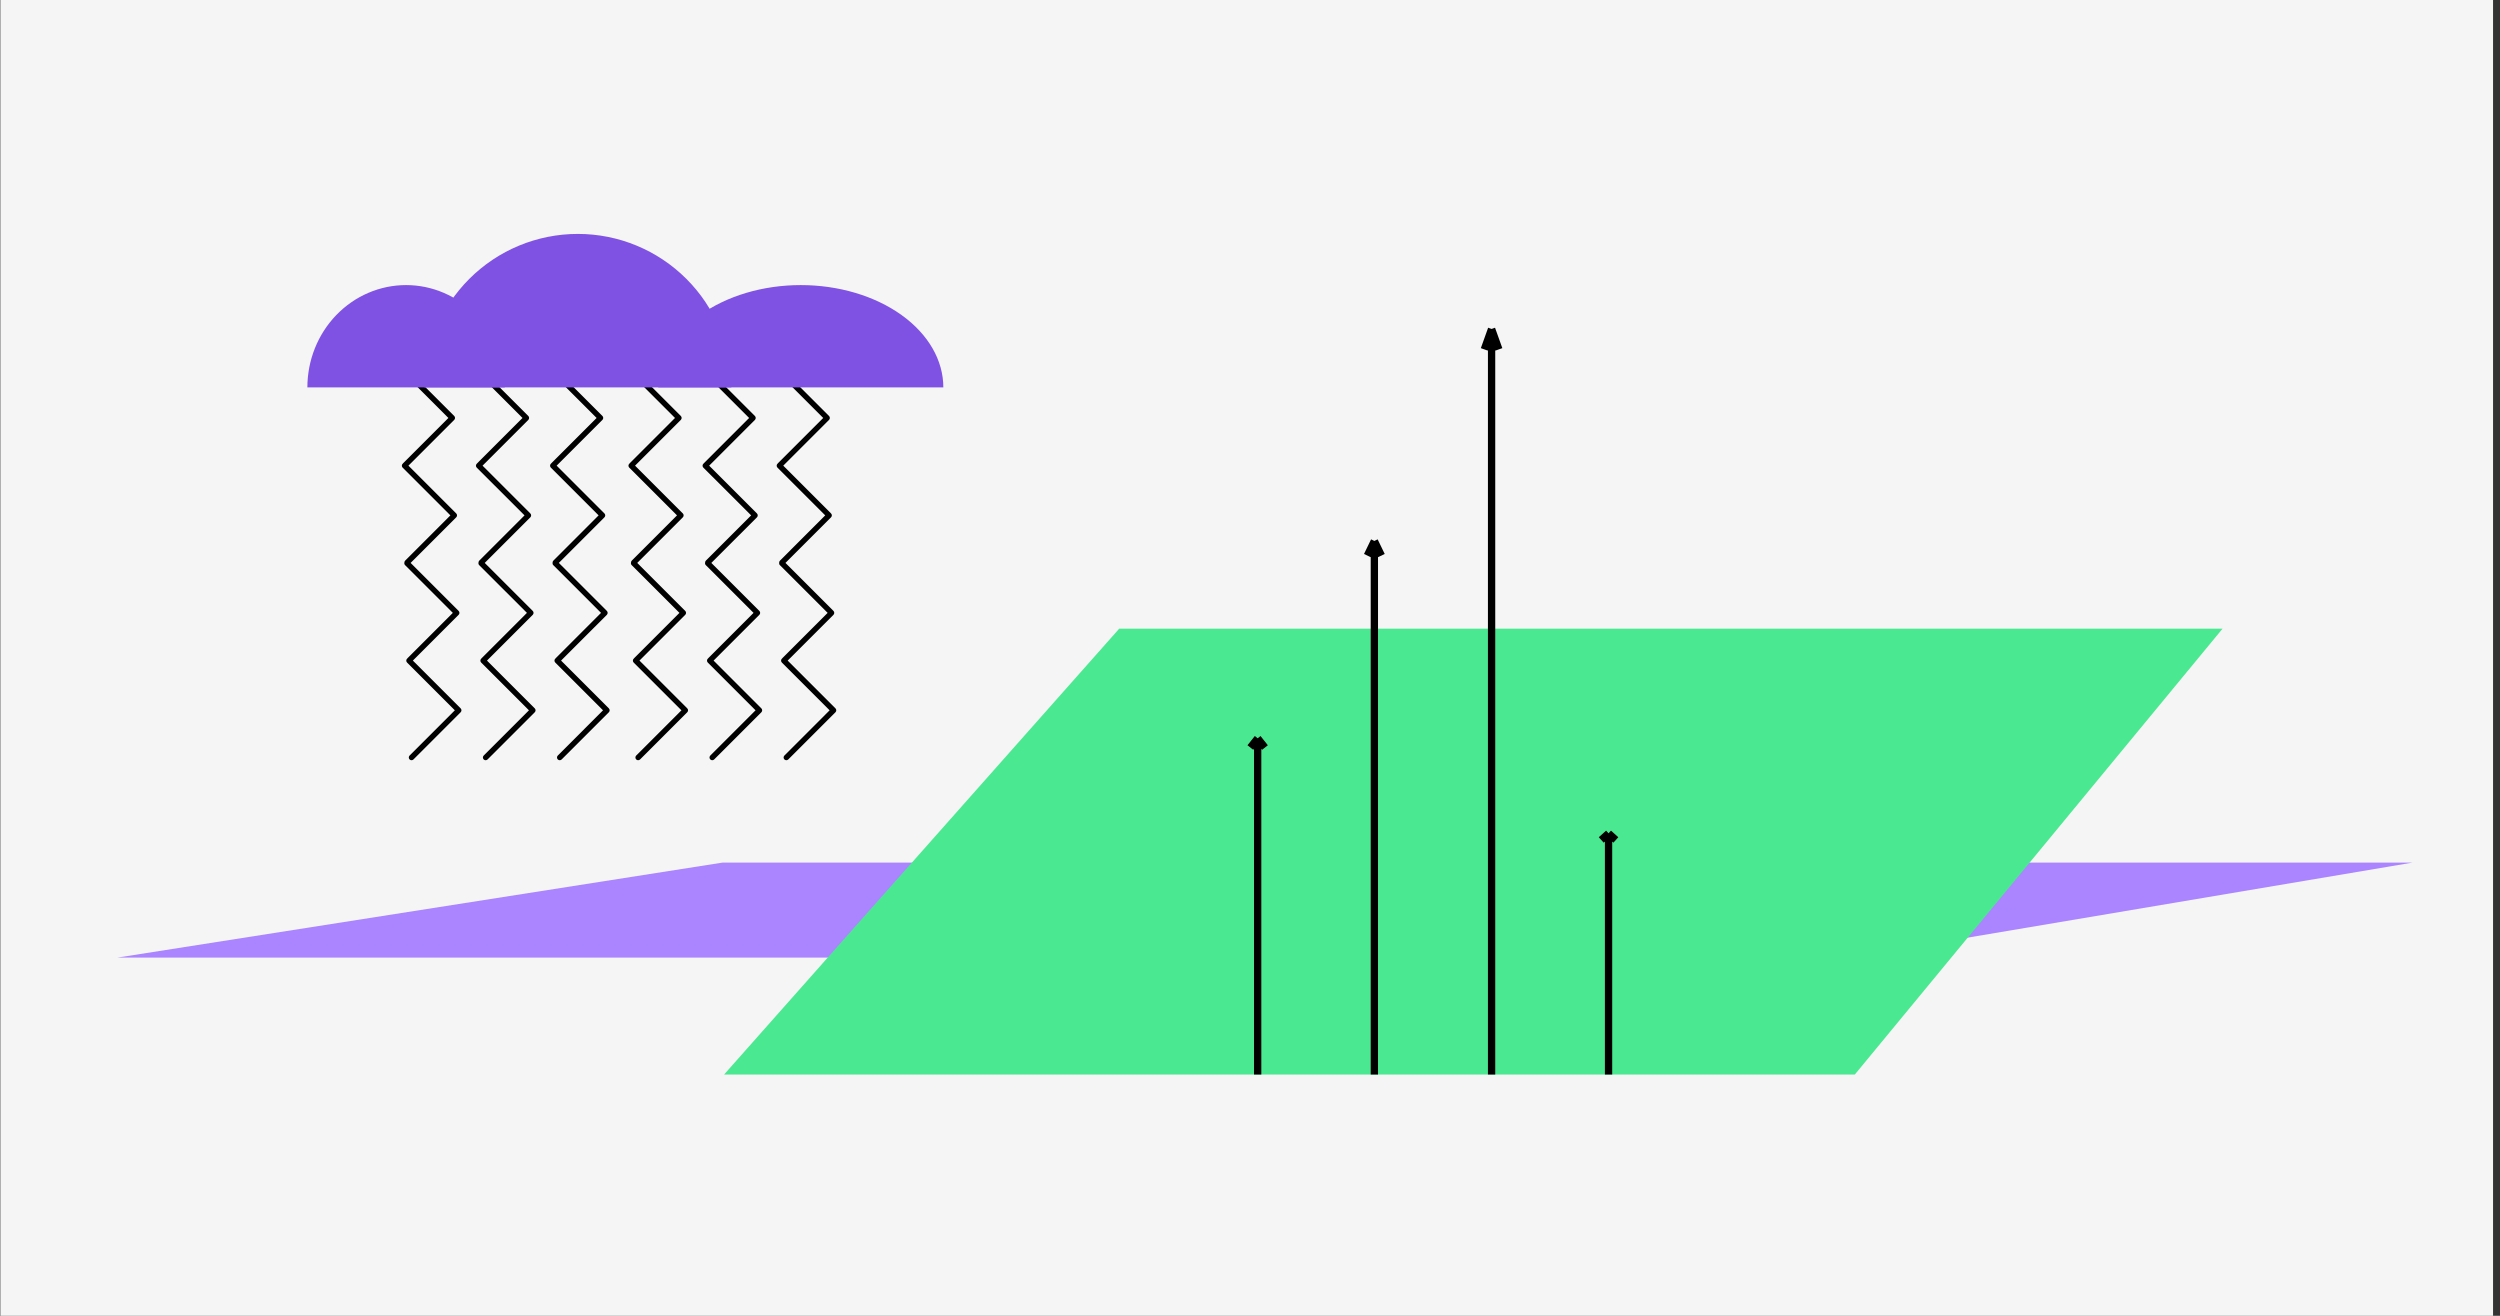<svg width="342" height="180" viewBox="0 0 342 180" fill="none" xmlns="http://www.w3.org/2000/svg">
<rect x="0" y="0" width="342" height="180" fill="#333333" stroke="none"/>
<rect width="341" height="180" transform="translate(0.049)" fill="#F5F5F5"/>
<path d="M98.853 118L16.049 131H252.984L330.049 118H98.853Z" fill="#AB85FF"/>
<path d="M153.109 86L99.049 147H253.736L304.049 86H153.109Z" fill="#4AE991"/>
<g clip-path="url(#clip0)">
<path d="M55.073 50C55.169 50 55.265 50.037 55.339 50.11L62.138 56.908C62.284 57.053 62.284 57.294 62.138 57.439L55.875 63.702L62.412 70.239C62.557 70.384 62.557 70.623 62.412 70.77L56.174 77.006L62.742 83.574C62.889 83.721 62.889 83.959 62.742 84.106L56.48 90.368L63.017 96.905C63.164 97.051 63.164 97.29 63.017 97.436L56.563 103.89C56.417 104.037 56.178 104.037 56.032 103.89C55.886 103.744 55.886 103.506 56.032 103.359L62.221 97.171L55.687 90.638C55.541 90.491 55.541 90.253 55.687 90.107C55.698 90.096 55.711 90.093 55.722 90.084C55.735 90.066 55.742 90.046 55.758 90.03L61.947 83.841L55.413 77.308C55.32 77.215 55.293 77.087 55.318 76.967C55.316 76.868 55.351 76.769 55.426 76.694L61.614 70.503L55.081 63.972C54.936 63.825 54.936 63.586 55.081 63.441C55.092 63.429 55.104 63.426 55.115 63.419C55.128 63.401 55.135 63.381 55.152 63.365L61.34 57.177L54.808 50.645C54.662 50.498 54.662 50.259 54.808 50.114C54.88 50.036 54.977 50 55.073 50Z" fill="black"/>
<path d="M65.21 50.002C65.306 50.002 65.402 50.038 65.476 50.112L72.274 56.91C72.419 57.055 72.419 57.296 72.274 57.441L66.013 63.703L72.55 70.24C72.695 70.386 72.695 70.625 72.55 70.771L66.311 77.007L72.881 83.576C73.026 83.723 73.026 83.961 72.881 84.107L66.619 90.369L73.156 96.906C73.302 97.052 73.302 97.29 73.156 97.437L66.701 103.89C66.555 104.037 66.316 104.037 66.17 103.89C66.024 103.744 66.024 103.506 66.17 103.359L72.359 97.171L65.826 90.638C65.68 90.491 65.68 90.253 65.826 90.107C65.836 90.097 65.848 90.094 65.859 90.085C65.872 90.067 65.879 90.046 65.896 90.03L72.085 83.841L65.552 77.308C65.46 77.216 65.433 77.088 65.457 76.969C65.454 76.87 65.489 76.768 65.565 76.692L71.756 70.503L65.219 63.972C65.073 63.827 65.073 63.586 65.219 63.441C65.23 63.431 65.242 63.425 65.252 63.42C65.266 63.403 65.272 63.381 65.29 63.366L71.478 57.177L64.945 50.645C64.798 50.498 64.798 50.26 64.945 50.114C65.016 50.037 65.113 50.002 65.21 50.002Z" fill="black"/>
<path d="M75.348 50C75.445 50 75.541 50.037 75.613 50.11L82.413 56.908C82.559 57.053 82.559 57.294 82.413 57.439L76.15 63.702L82.687 70.239C82.834 70.384 82.834 70.623 82.687 70.77L76.45 77.006L83.019 83.574C83.162 83.721 83.162 83.959 83.019 84.106L76.755 90.368L83.292 96.905C83.438 97.051 83.438 97.29 83.292 97.436L76.837 103.89C76.69 104.037 76.45 104.037 76.306 103.89C76.159 103.744 76.159 103.506 76.306 103.359L82.493 97.171L75.961 90.638C75.814 90.491 75.814 90.253 75.961 90.107C75.971 90.096 75.982 90.093 75.996 90.084C76.011 90.066 76.015 90.046 76.031 90.03L82.221 83.841L75.687 77.308C75.594 77.215 75.569 77.087 75.591 76.967C75.59 76.868 75.625 76.769 75.701 76.694L81.89 70.503L75.357 63.972C75.212 63.825 75.212 63.586 75.357 63.441C75.367 63.429 75.379 63.426 75.39 63.419C75.404 63.401 75.408 63.381 75.427 63.365L81.616 57.177L75.084 50.645C74.937 50.498 74.937 50.259 75.084 50.114C75.155 50.036 75.251 50 75.348 50Z" fill="black"/>
</g>
<g clip-path="url(#clip1)">
<path d="M86.073 50C86.169 50 86.265 50.037 86.339 50.11L93.138 56.908C93.284 57.053 93.284 57.294 93.138 57.439L86.875 63.702L93.412 70.239C93.557 70.384 93.557 70.623 93.412 70.77L87.174 77.006L93.742 83.574C93.889 83.721 93.889 83.959 93.742 84.106L87.48 90.368L94.017 96.905C94.164 97.051 94.164 97.29 94.017 97.436L87.563 103.89C87.417 104.037 87.178 104.037 87.032 103.89C86.886 103.744 86.886 103.506 87.032 103.359L93.221 97.171L86.687 90.638C86.541 90.491 86.541 90.253 86.687 90.107C86.698 90.096 86.711 90.093 86.722 90.084C86.735 90.066 86.742 90.046 86.758 90.03L92.947 83.841L86.413 77.308C86.32 77.215 86.293 77.087 86.318 76.967C86.316 76.868 86.351 76.769 86.426 76.694L92.614 70.503L86.081 63.972C85.936 63.825 85.936 63.586 86.081 63.441C86.092 63.429 86.104 63.426 86.115 63.419C86.128 63.401 86.135 63.381 86.152 63.365L92.34 57.177L85.808 50.645C85.662 50.498 85.662 50.259 85.808 50.114C85.879 50.036 85.977 50 86.073 50Z" fill="black"/>
<path d="M96.21 50.002C96.306 50.002 96.402 50.038 96.476 50.112L103.274 56.91C103.419 57.055 103.419 57.296 103.274 57.441L97.013 63.703L103.55 70.24C103.695 70.386 103.695 70.625 103.55 70.771L97.311 77.007L103.881 83.576C104.026 83.723 104.026 83.961 103.881 84.107L97.619 90.369L104.156 96.906C104.302 97.052 104.302 97.29 104.156 97.437L97.701 103.89C97.555 104.037 97.316 104.037 97.17 103.89C97.024 103.744 97.024 103.506 97.17 103.359L103.359 97.171L96.826 90.638C96.68 90.491 96.68 90.253 96.826 90.107C96.836 90.097 96.848 90.094 96.859 90.085C96.872 90.067 96.879 90.046 96.896 90.03L103.085 83.841L96.552 77.308C96.46 77.216 96.433 77.088 96.457 76.969C96.454 76.87 96.489 76.768 96.565 76.692L102.756 70.503L96.219 63.972C96.073 63.827 96.073 63.586 96.219 63.441C96.23 63.431 96.242 63.425 96.252 63.42C96.266 63.403 96.272 63.381 96.29 63.366L102.478 57.177L95.945 50.645C95.798 50.498 95.798 50.26 95.945 50.114C96.016 50.037 96.113 50.002 96.21 50.002Z" fill="black"/>
<path d="M106.348 50C106.445 50 106.541 50.037 106.613 50.11L113.413 56.908C113.559 57.053 113.559 57.294 113.413 57.439L107.15 63.702L113.687 70.239C113.834 70.384 113.834 70.623 113.687 70.77L107.45 77.006L114.019 83.574C114.162 83.721 114.162 83.959 114.019 84.106L107.755 90.368L114.292 96.905C114.438 97.051 114.438 97.29 114.292 97.436L107.837 103.89C107.69 104.037 107.45 104.037 107.306 103.89C107.159 103.744 107.159 103.506 107.306 103.359L113.492 97.171L106.961 90.638C106.814 90.491 106.814 90.253 106.961 90.107C106.971 90.096 106.982 90.093 106.996 90.084C107.011 90.066 107.015 90.046 107.031 90.03L113.221 83.841L106.687 77.308C106.594 77.215 106.569 77.087 106.591 76.967C106.59 76.868 106.625 76.769 106.701 76.694L112.89 70.503L106.357 63.972C106.212 63.825 106.212 63.586 106.357 63.441C106.367 63.429 106.379 63.426 106.39 63.419C106.404 63.401 106.408 63.381 106.427 63.365L112.616 57.177L106.084 50.645C105.937 50.498 105.937 50.259 106.084 50.114C106.155 50.036 106.251 50 106.348 50Z" fill="black"/>
</g>
<path d="M188.013 147L188.013 74M188.013 74L187.048 76M188.013 74L188.979 76" stroke="black"/>
<path d="M204.049 147L204.049 45M204.049 45L203.049 47.794M204.049 45L205.049 47.794" stroke="black"/>
<path d="M172.049 147V101M172.049 101L171.049 102.26M172.049 101L173.049 102.26" stroke="black"/>
<path d="M220.049 147V114M220.049 114L219.049 114.904M220.049 114L221.049 114.904" stroke="black"/>
<path d="M100.049 53C100.049 47.431 97.836 42.089 93.898 38.151C89.96 34.212 84.618 32 79.049 32C73.479 32 68.138 34.212 64.2 38.151C60.261 42.089 58.049 47.431 58.049 53L79.049 53H100.049Z" fill="#8052E4"/>
<path d="M69.049 53C69.049 49.287 67.626 45.726 65.095 43.1C62.563 40.475 59.129 39 55.549 39C51.968 39 48.535 40.475 46.003 43.1C43.471 45.726 42.049 49.287 42.049 53L55.549 53H69.049Z" fill="#8052E4"/>
<path d="M129.049 53C129.049 49.287 126.994 45.726 123.337 43.1C119.68 40.475 114.721 39 109.549 39C104.377 39 99.417 40.475 95.76 43.1C92.103 45.726 90.049 49.287 90.049 53L109.549 53H129.049Z" fill="#8052E4"/>
<defs>
<clipPath id="clip0">
<rect width="54" height="54" fill="white" transform="matrix(1 0 0 -1 42.049 104)"/>
</clipPath>
<clipPath id="clip1">
<rect width="54" height="54" fill="white" transform="matrix(1 0 0 -1 73.049 104)"/>
</clipPath>
</defs>
</svg>
